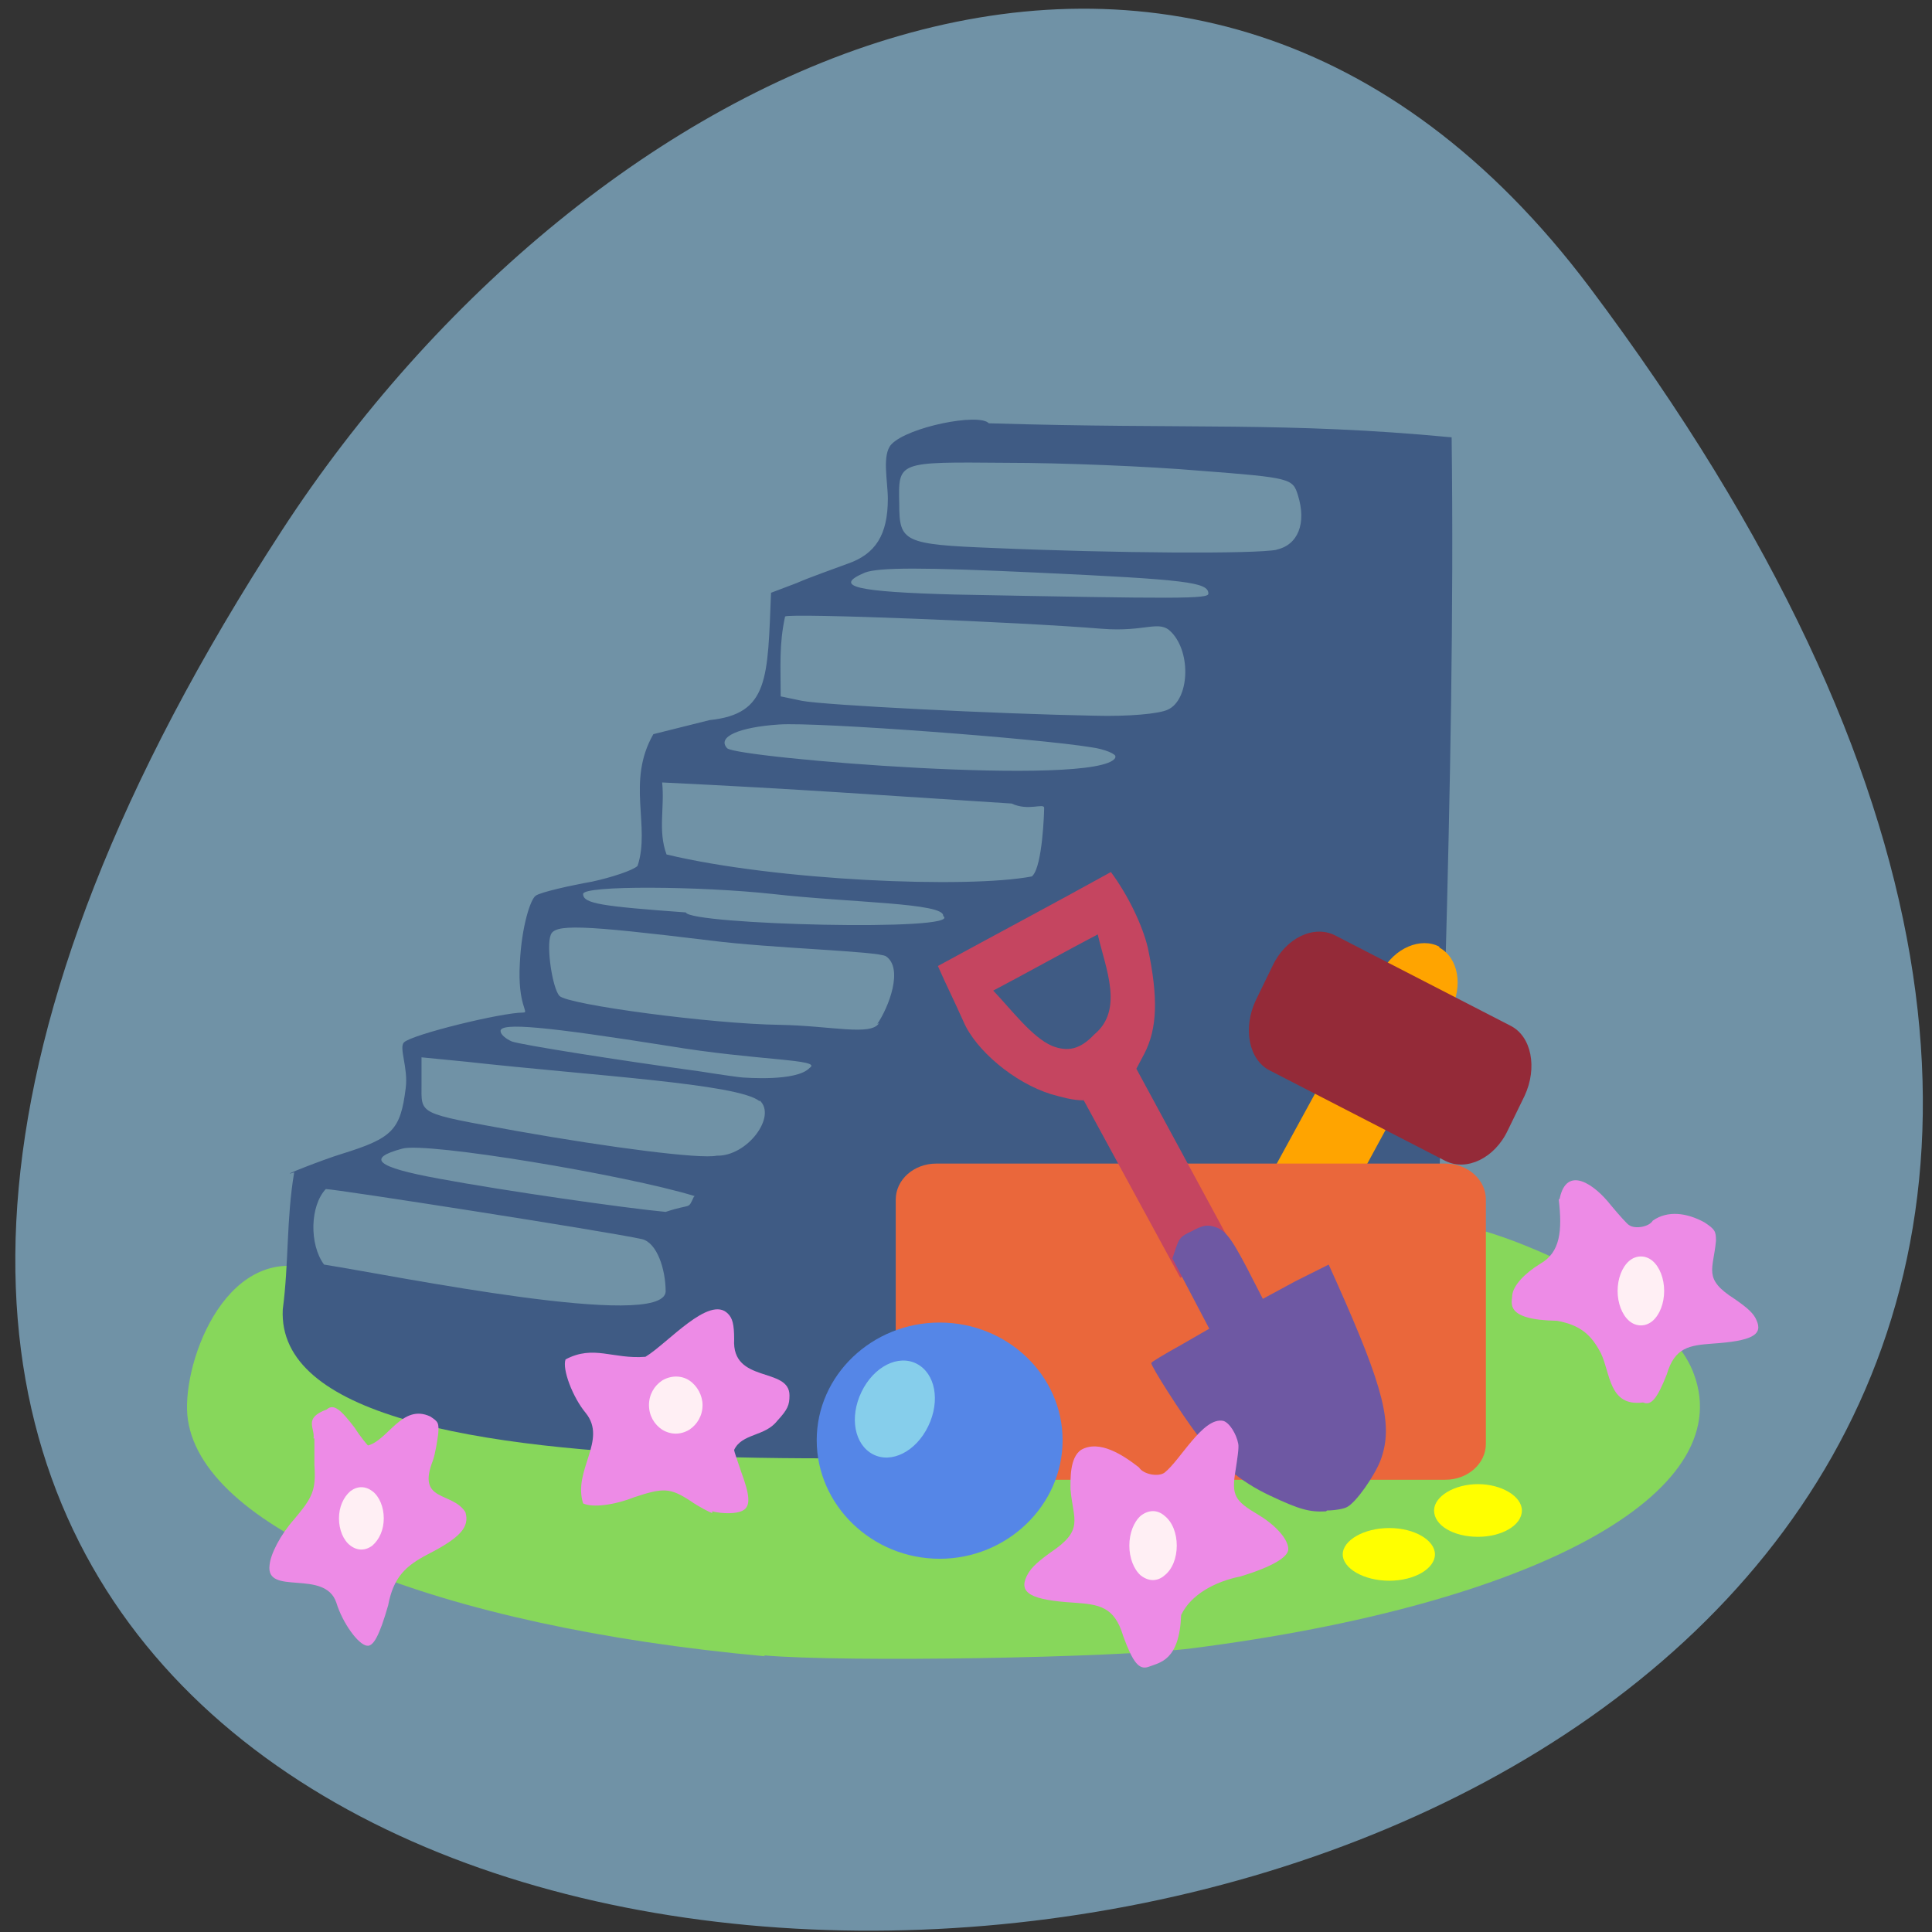 <svg xmlns="http://www.w3.org/2000/svg" viewBox="0 0 22 22"><rect x="0" y="0" width="22" height="22" fill="#333333" stroke="none"/><path d="m 18.1 3.27 c 17.1 22.79 -30 26 -14.89 2.77 c 3.45 -5.3 10.35 -8.8 14.89 -2.77" style="fill:#7092a6"/><path d="m 8.71 18.86 c -3.73 -0.34 -6.38 -1.42 -6.57 -2.69 c -0.09 -0.58 0.4 -2 1.4 -1.72 c 8.25 2.32 10 -1.77 13.77 -0.29 c 1.04 0.41 1.8 0.98 1.98 1.49 c 0.5 1.36 -1.81 2.62 -5.72 3.12 c -0.87 0.11 -3.97 0.16 -4.87 0.08" style="fill:#87d75b"/><path d="m 3.22 14.91 c 0.07 -0.53 0.04 -1.03 0.13 -1.56 c -0.22 0.07 0.34 -0.15 0.54 -0.21 c 0.58 -0.18 0.67 -0.27 0.73 -0.75 c 0.03 -0.23 -0.08 -0.46 -0.02 -0.52 c 0.09 -0.09 1.11 -0.34 1.36 -0.34 c 0.07 0 -0.07 -0.08 -0.04 -0.57 c 0.02 -0.41 0.12 -0.72 0.18 -0.76 c 0.05 -0.04 0.41 -0.12 0.64 -0.16 c 0.23 -0.05 0.47 -0.13 0.52 -0.18 c 0.15 -0.45 -0.13 -0.96 0.18 -1.5 l 0.64 -0.16 c 0.68 -0.07 0.66 -0.48 0.7 -1.45 l 0.29 -0.11 c 0.16 -0.07 0.42 -0.16 0.58 -0.22 c 0.32 -0.11 0.46 -0.33 0.46 -0.74 c 0 -0.2 -0.07 -0.5 0.04 -0.62 c 0.19 -0.2 1 -0.36 1.11 -0.24 c 2.3 0.07 3.37 -0.02 5.27 0.16 c 0.05 3.94 -0.17 8.38 -0.21 11.41 c -4.3 0.11 -13.22 0.91 -13.1 -1.48 m 4.36 -0.2 c 0 -0.26 -0.1 -0.56 -0.27 -0.6 c -0.41 -0.09 -3.49 -0.57 -3.6 -0.57 c -0.18 0.19 -0.19 0.63 -0.02 0.86 c 0.82 0.13 3.85 0.75 3.89 0.31 m 0.33 -1.09 c -0.78 -0.24 -3.06 -0.62 -3.33 -0.54 c -0.41 0.11 -0.3 0.21 0.41 0.34 c 0.75 0.14 2.15 0.34 2.59 0.38 c 0.3 -0.1 0.25 -0.02 0.32 -0.17 m 0.75 -1.09 c -0.24 -0.2 -1.9 -0.29 -3.34 -0.45 l -0.51 -0.05 v 0.3 c 0 0.36 -0.06 0.33 1.09 0.54 c 1.07 0.19 2.09 0.32 2.27 0.28 c 0.35 0.01 0.69 -0.45 0.49 -0.63 m 0.57 -0.37 c 0.15 -0.1 -0.59 -0.08 -1.61 -0.25 c -1.39 -0.22 -1.91 -0.27 -1.91 -0.17 c 0 0.04 0.06 0.09 0.13 0.12 c 0.12 0.04 1.19 0.21 2.14 0.34 c 0.25 0.04 0.47 0.07 0.49 0.07 c 0.02 0 0.61 0.05 0.76 -0.11 m 0.77 -0.5 c 0.13 -0.19 0.3 -0.63 0.1 -0.77 c -0.09 -0.06 -1.3 -0.09 -2 -0.18 c -1.48 -0.18 -1.78 -0.19 -1.82 -0.06 c -0.05 0.13 0.02 0.6 0.1 0.69 c 0.09 0.1 1.73 0.32 2.51 0.33 c 0.58 0.01 1.04 0.13 1.13 -0.02 m 0.73 -1.22 c 0.02 -0.15 -1.06 -0.15 -1.94 -0.25 c -0.83 -0.09 -2.16 -0.1 -2.16 0 c 0 0.11 0.21 0.14 1.17 0.21 c 0.04 0.14 3.18 0.22 2.93 0.04 m 1.02 -0.46 c 0.11 -0.12 0.13 -0.71 0.13 -0.77 c 0 -0.06 -0.18 0.04 -0.37 -0.05 c -1.58 -0.1 -2.33 -0.16 -3.98 -0.24 c 0.03 0.29 -0.05 0.55 0.05 0.82 c 1.25 0.3 3.43 0.39 4.16 0.25 m 0.95 -1.36 c 0.02 -0.03 -0.12 -0.09 -0.27 -0.11 c -0.6 -0.1 -3.12 -0.29 -3.56 -0.26 c -0.45 0.03 -0.71 0.14 -0.59 0.27 c 0.1 0.11 4.22 0.45 4.42 0.11 m 0.6 -0.55 c 0.24 -0.11 0.27 -0.64 0.04 -0.88 c -0.14 -0.15 -0.29 0 -0.79 -0.04 c -0.98 -0.08 -3.55 -0.18 -3.61 -0.14 c -0.07 0.32 -0.05 0.57 -0.05 0.91 l 0.24 0.05 c 0.25 0.05 2.24 0.15 3.34 0.17 c 0.37 0.01 0.73 -0.02 0.83 -0.07 m 0.46 -1.32 c 0 -0.13 -0.24 -0.16 -1.96 -0.24 c -1.29 -0.06 -1.79 -0.06 -1.95 0 c -0.38 0.16 -0.09 0.22 1.02 0.25 c 2.57 0.05 2.89 0.05 2.89 -0.01 m 0.77 -0.5 c 0.25 -0.05 0.35 -0.3 0.25 -0.62 c -0.06 -0.19 -0.07 -0.2 -1.12 -0.28 c -0.58 -0.05 -1.57 -0.09 -2.2 -0.09 c -1.25 -0.01 -1.23 -0.02 -1.22 0.47 c 0 0.43 0.05 0.46 1.07 0.5 c 1.39 0.06 2.98 0.07 3.23 0.02" style="fill:#3f5b84"/><path d="m 16.39 10.79 c 0.22 0.12 0.27 0.44 0.13 0.71 l -1.58 2.91 c -0.15 0.28 -0.45 0.4 -0.67 0.28 c -0.21 -0.12 -0.27 -0.44 -0.13 -0.71 l 1.59 -2.91 c 0.15 -0.28 0.45 -0.4 0.66 -0.29" style="fill:#ffa400"/><path d="m 10.66 13.25 h 5.8 c 0.25 0 0.46 0.18 0.46 0.41 v 2.78 c 0 0.23 -0.21 0.41 -0.46 0.41 h -5.8 c -0.26 0 -0.46 -0.18 -0.46 -0.41 v -2.78 c 0 -0.23 0.21 -0.41 0.46 -0.41" style="fill:#ea673b"/><path d="m 12.1 16.4 c 0 0.74 -0.63 1.35 -1.4 1.35 c -0.77 0 -1.4 -0.61 -1.4 -1.35 c 0 -0.74 0.63 -1.34 1.4 -1.34 c 0.77 0 1.4 0.6 1.4 1.34" style="fill:#5586e7"/><path d="m 10.57 16.24 c -0.14 0.29 -0.42 0.43 -0.63 0.32 c -0.21 -0.11 -0.27 -0.42 -0.13 -0.71 c 0.14 -0.29 0.42 -0.43 0.63 -0.32 c 0.21 0.11 0.27 0.42 0.13 0.71" style="fill:#86ceeb"/><path d="m 17.36 12.48 l -0.19 0.39 c -0.15 0.32 -0.47 0.47 -0.71 0.35 l -2 -1.03 c -0.24 -0.12 -0.31 -0.48 -0.16 -0.8 l 0.19 -0.39 c 0.15 -0.32 0.47 -0.47 0.71 -0.35 l 2 1.03 c 0.24 0.12 0.31 0.48 0.16 0.8" style="fill:#942a38"/><path d="m 12.34 12.53 c -0.13 0 -0.26 -0.04 -0.37 -0.07 c -0.42 -0.13 -0.86 -0.5 -1 -0.83 c -0.13 -0.29 -0.18 -0.38 -0.29 -0.63 c 0.66 -0.36 1.32 -0.71 1.97 -1.07 c 0.2 0.27 0.36 0.61 0.42 0.86 c 0.12 0.57 0.11 0.92 -0.04 1.21 l -0.09 0.17 c 0.37 0.68 0.74 1.37 1.11 2.05 c -0.2 0.11 -0.41 0.22 -0.61 0.33 c -0.39 -0.72 -0.79 -1.45 -1.11 -2.04 m 0.13 -0.73 c 0.34 -0.28 0.13 -0.75 0.04 -1.14 c -0.4 0.21 -0.79 0.43 -1.19 0.64 c 0.21 0.22 0.44 0.53 0.67 0.63 c 0.18 0.07 0.32 0.04 0.48 -0.13" style="fill:#c54560"/><g style="fill:#ed8be6"><path d="m 8.11 17.23 c -0.03 -0.01 -0.15 -0.07 -0.25 -0.14 c -0.23 -0.15 -0.31 -0.15 -0.64 -0.04 c -0.23 0.09 -0.47 0.12 -0.58 0.07 c -0.12 -0.38 0.28 -0.72 0.03 -1.03 c -0.15 -0.18 -0.27 -0.5 -0.23 -0.61 c 0.32 -0.17 0.54 0 0.91 -0.03 c 0.25 -0.15 0.73 -0.71 0.94 -0.49 c 0.05 0.05 0.07 0.12 0.07 0.29 c -0.03 0.51 0.63 0.31 0.63 0.64 c 0 0.11 -0.02 0.16 -0.14 0.29 c -0.14 0.18 -0.4 0.14 -0.49 0.33 c 0 0.02 0.04 0.13 0.08 0.25 c 0.1 0.27 0.11 0.39 0.02 0.44 c -0.07 0.04 -0.23 0.04 -0.35 0.01"/><path d="m 3.58 16.38 c 0 0.04 0 0.17 0 0.3 c 0.02 0.29 -0.02 0.37 -0.23 0.62 c -0.16 0.18 -0.27 0.4 -0.28 0.52 c -0.05 0.36 0.63 0.04 0.76 0.43 c 0.07 0.23 0.25 0.48 0.35 0.49 c 0.07 0.01 0.14 -0.11 0.24 -0.46 c 0.06 -0.32 0.2 -0.45 0.45 -0.58 c 0.37 -0.19 0.48 -0.31 0.43 -0.48 c -0.15 -0.24 -0.56 -0.11 -0.37 -0.59 c 0.03 -0.09 0.05 -0.23 0.06 -0.3 c 0.01 -0.13 0 -0.14 -0.09 -0.2 c -0.32 -0.15 -0.48 0.27 -0.71 0.33 c -0.01 -0.01 -0.08 -0.09 -0.15 -0.2 c -0.16 -0.21 -0.24 -0.28 -0.32 -0.21 c -0.27 0.1 -0.13 0.21 -0.15 0.33"/><path d="m 17.75 13.66 c 0.04 0.35 0.02 0.6 -0.21 0.73 c -0.18 0.11 -0.31 0.25 -0.32 0.36 c 0 0.08 -0.1 0.28 0.51 0.29 c 0.27 0.05 0.39 0.16 0.5 0.37 c 0.11 0.23 0.09 0.61 0.48 0.56 c 0.09 0.04 0.16 -0.04 0.27 -0.32 c 0.09 -0.31 0.26 -0.33 0.52 -0.35 c 0.45 -0.03 0.58 -0.1 0.5 -0.27 c -0.03 -0.07 -0.09 -0.13 -0.25 -0.24 c -0.36 -0.23 -0.24 -0.33 -0.21 -0.66 c 0 -0.11 -0.01 -0.13 -0.13 -0.21 c -0.2 -0.11 -0.42 -0.14 -0.59 -0.02 c -0.04 0.07 -0.2 0.1 -0.27 0.05 c -0.02 -0.01 -0.11 -0.11 -0.21 -0.23 c -0.18 -0.23 -0.5 -0.46 -0.58 -0.07"/></g><g style="fill:#ffeff4"><path d="m 18.42 14.7 c 0 0.14 0.05 0.27 0.13 0.34 c 0.08 0.07 0.19 0.07 0.27 0 c 0.08 -0.07 0.13 -0.2 0.13 -0.34 c 0 -0.14 -0.05 -0.27 -0.13 -0.34 c -0.08 -0.07 -0.19 -0.07 -0.27 0 c -0.08 0.07 -0.13 0.2 -0.13 0.34"/><path d="m 7.39 16 c 0 0.12 0.06 0.22 0.15 0.28 c 0.1 0.06 0.21 0.06 0.31 0 c 0.09 -0.06 0.15 -0.16 0.15 -0.28 c 0 -0.11 -0.06 -0.22 -0.15 -0.28 c -0.09 -0.06 -0.21 -0.06 -0.31 0 c -0.09 0.06 -0.15 0.16 -0.15 0.28"/><path d="m 3.86 17.29 c 0 0.13 0.05 0.25 0.13 0.31 c 0.08 0.06 0.17 0.06 0.25 0 c 0.08 -0.07 0.13 -0.18 0.13 -0.31 c 0 -0.13 -0.05 -0.25 -0.13 -0.31 c -0.08 -0.06 -0.17 -0.06 -0.25 0 c -0.08 0.07 -0.13 0.18 -0.13 0.31"/></g><g style="fill:#ff0"><path d="m 17.33 17.2 c 0 0.17 -0.23 0.3 -0.5 0.3 c -0.28 0 -0.5 -0.13 -0.5 -0.3 c 0 -0.16 0.23 -0.3 0.5 -0.3 c 0.27 0 0.5 0.14 0.5 0.3"/><path d="m 16.34 17.7 c 0 0.16 -0.23 0.3 -0.52 0.3 c -0.29 0 -0.53 -0.14 -0.53 -0.3 c 0 -0.16 0.24 -0.3 0.53 -0.3 c 0.29 0 0.52 0.14 0.52 0.3"/></g><path d="m 15.1 17.21 c -0.19 0.01 -0.3 -0.02 -0.64 -0.18 c -0.34 -0.16 -0.6 -0.38 -0.84 -0.71 c -0.16 -0.21 -0.52 -0.77 -0.51 -0.8 c 0 -0.01 0.15 -0.1 0.33 -0.2 l 0.33 -0.19 l -0.42 -0.8 l 0.04 -0.12 c 0.04 -0.11 0.05 -0.13 0.18 -0.19 c 0.11 -0.06 0.16 -0.07 0.22 -0.06 c 0.15 0.03 0.21 0.1 0.41 0.48 l 0.18 0.35 l 0.37 -0.2 l 0.38 -0.19 l 0.09 0.2 c 0.54 1.21 0.65 1.63 0.5 2.03 c -0.07 0.18 -0.28 0.48 -0.38 0.53 c -0.03 0.02 -0.14 0.04 -0.23 0.04" style="fill:#6e58a3"/><path d="m 14.1 16.44 c 0.01 0.04 -0.01 0.17 -0.03 0.3 c -0.05 0.29 -0.01 0.35 0.26 0.51 c 0.2 0.12 0.34 0.28 0.34 0.39 c 0 0.09 -0.18 0.2 -0.54 0.31 c -0.3 0.06 -0.57 0.21 -0.68 0.44 c -0.02 0.52 -0.24 0.54 -0.37 0.59 c -0.11 0.04 -0.18 -0.05 -0.29 -0.35 c -0.1 -0.34 -0.28 -0.36 -0.56 -0.38 c -0.49 -0.03 -0.63 -0.11 -0.54 -0.3 c 0.04 -0.08 0.09 -0.14 0.27 -0.27 c 0.39 -0.26 0.26 -0.37 0.23 -0.72 c 0 -0.12 -0.01 -0.36 0.12 -0.45 c 0.21 -0.12 0.48 0.06 0.66 0.2 c 0.05 0.08 0.22 0.11 0.29 0.06 c 0.18 -0.14 0.44 -0.64 0.67 -0.59 c 0.07 0.02 0.15 0.15 0.17 0.26" style="fill:#ed8be6"/><path d="m 12.86 17.6 c 0 0.14 0.05 0.27 0.13 0.34 c 0.09 0.07 0.19 0.07 0.27 0 c 0.09 -0.07 0.14 -0.2 0.14 -0.34 c 0 -0.14 -0.05 -0.27 -0.14 -0.34 c -0.08 -0.07 -0.18 -0.07 -0.27 0 c -0.08 0.07 -0.13 0.2 -0.13 0.34" style="fill:#ffeff4"/></svg>
